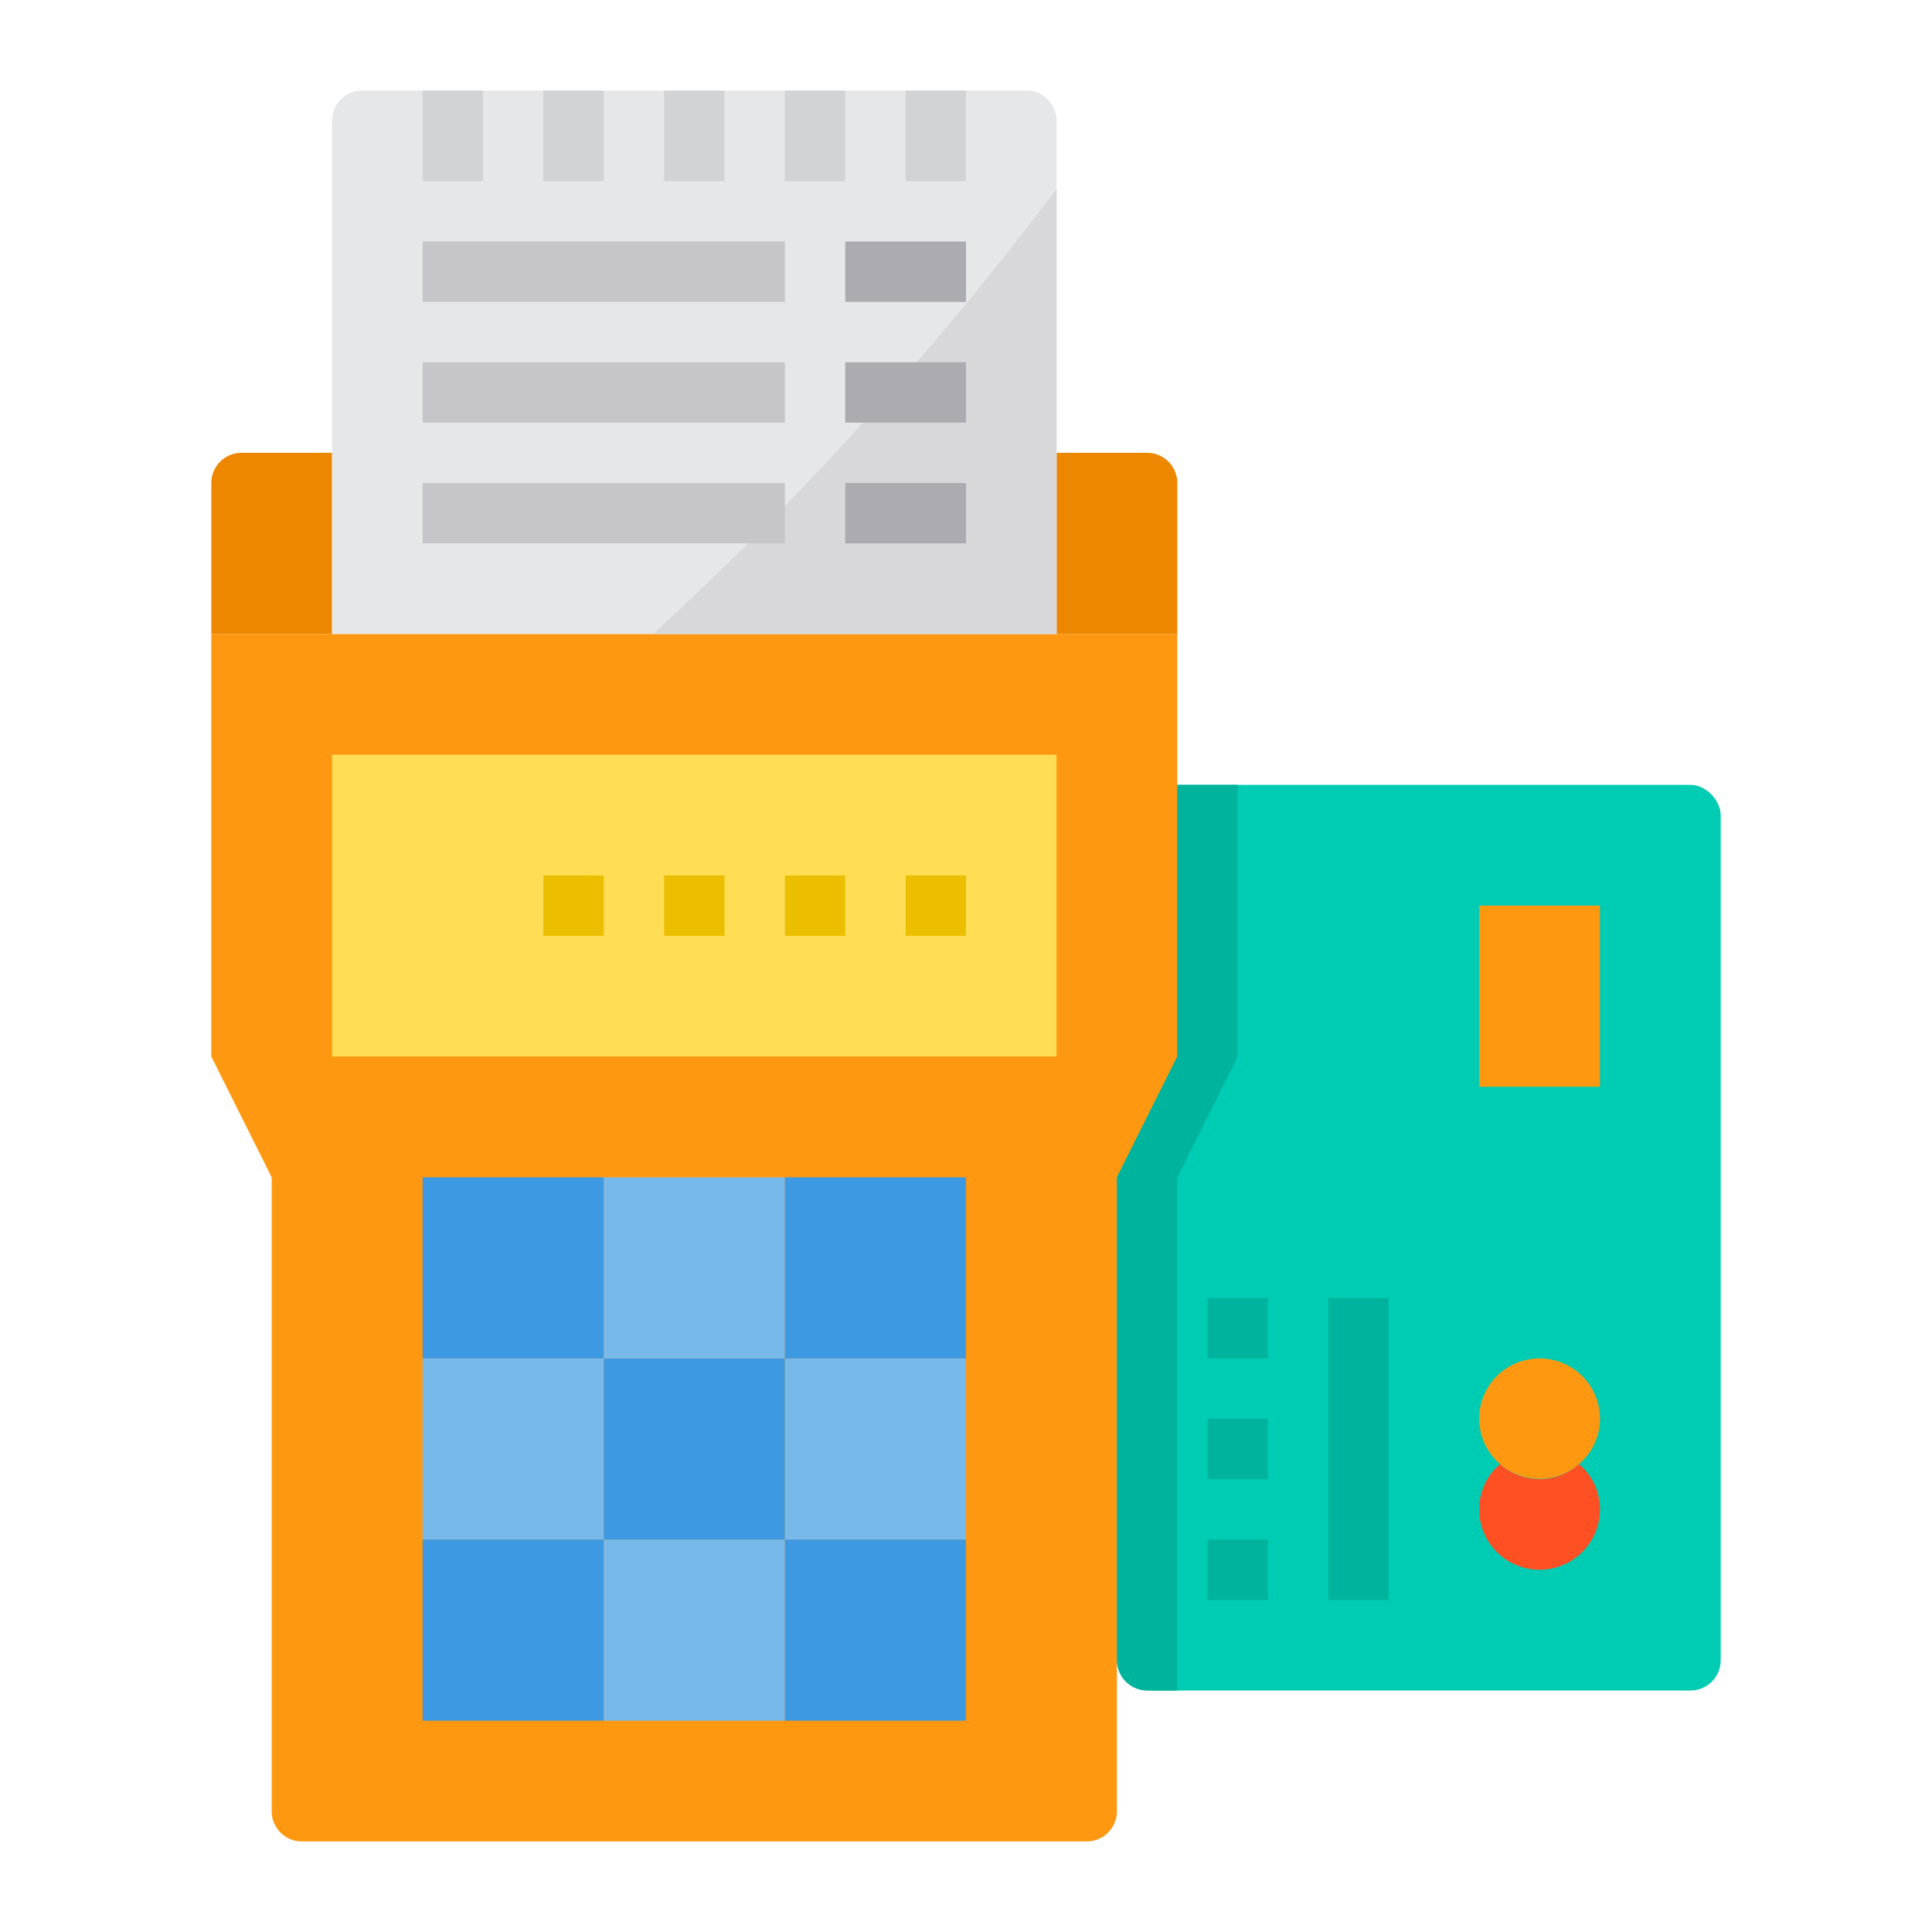 <svg height="512" viewBox="0 0 64 64" width="512" xmlns="http://www.w3.org/2000/svg"><g id="Bill-Credit_Card-2" data-name="Bill-Credit Card"><rect fill="#00ccb3" height="30" rx="1" width="20" x="37" y="26"/><path d="m39 21v14l-2 4v21a1 1 0 0 1 -1 1h-26a1 1 0 0 1 -1-1v-21l-2-4v-14z" fill="#ff9811"/><path d="m41 26v9l-2 4v17h-1a1 1 0 0 1 -1-1v-16l2-4v-9z" fill="#00b39d"/><path d="m52.31 48.5a1.976 1.976 0 0 1 .69 1.5 2 2 0 0 1 -4 0 1.976 1.976 0 0 1 .69-1.5 1.966 1.966 0 0 0 2.62 0z" fill="#ff5023"/><path d="m52.31 48.5a2 2 0 0 1 -3.31-1.5 2 2 0 0 1 4 0 1.976 1.976 0 0 1 -.69 1.5z" fill="#ff9811"/><path d="m49 30h4v6h-4z" fill="#ff9811"/><path d="m11 15v6h-4v-5a1 1 0 0 1 1-1z" fill="#ee8700"/><path d="m39 16v5h-4v-6h3a1 1 0 0 1 1 1z" fill="#ee8700"/><path d="m20 51h6v6h-6z" fill="#78b9eb"/><path d="m26 45h6v6h-6z" fill="#78b9eb"/><path d="m14 45h6v6h-6z" fill="#78b9eb"/><path d="m20 39h6v6h-6z" fill="#78b9eb"/><g fill="#3d9ae2"><path d="m26 51h6v6h-6z"/><path d="m14 51h6v6h-6z"/><path d="m20 45h6v6h-6z"/><path d="m26 39h6v6h-6z"/><path d="m14 39h6v6h-6z"/></g><path d="m11 25h24v10h-24z" fill="#ffde55"/><path d="m35 4v17h-24v-17a1 1 0 0 1 1-1h22a1 1 0 0 1 1 1z" fill="#e6e7e8"/><path d="m35 6.26v14.74h-13.36a109.35 109.35 0 0 0 13.36-14.74z" fill="#d8d7da"/><path d="m40 43h2v2h-2z" fill="#00b39d"/><path d="m40 47h2v2h-2z" fill="#00b39d"/><path d="m40 51h2v2h-2z" fill="#00b39d"/><path d="m44 43h2v10h-2z" fill="#00b39d"/><path d="m14 3h2v3h-2z" fill="#d1d3d4"/><path d="m18 3h2v3h-2z" fill="#d1d3d4"/><path d="m22 3h2v3h-2z" fill="#d1d3d4"/><path d="m26 3h2v3h-2z" fill="#d1d3d4"/><path d="m30 3h2v3h-2z" fill="#d1d3d4"/><path d="m30 29h2v2h-2z" fill="#ebbf00"/><path d="m26 29h2v2h-2z" fill="#ebbf00"/><path d="m22 29h2v2h-2z" fill="#ebbf00"/><path d="m18 29h2v2h-2z" fill="#ebbf00"/><path d="m14 8h12v2h-12z" fill="#c6c5ca"/><path d="m28 8h4v2h-4z" fill="#acabb1"/><path d="m14 12h12v2h-12z" fill="#c6c5ca"/><path d="m28 12h4v2h-4z" fill="#acabb1"/><path d="m14 16h12v2h-12z" fill="#c6c5ca"/><path d="m28 16h4v2h-4z" fill="#acabb1"/></g></svg>